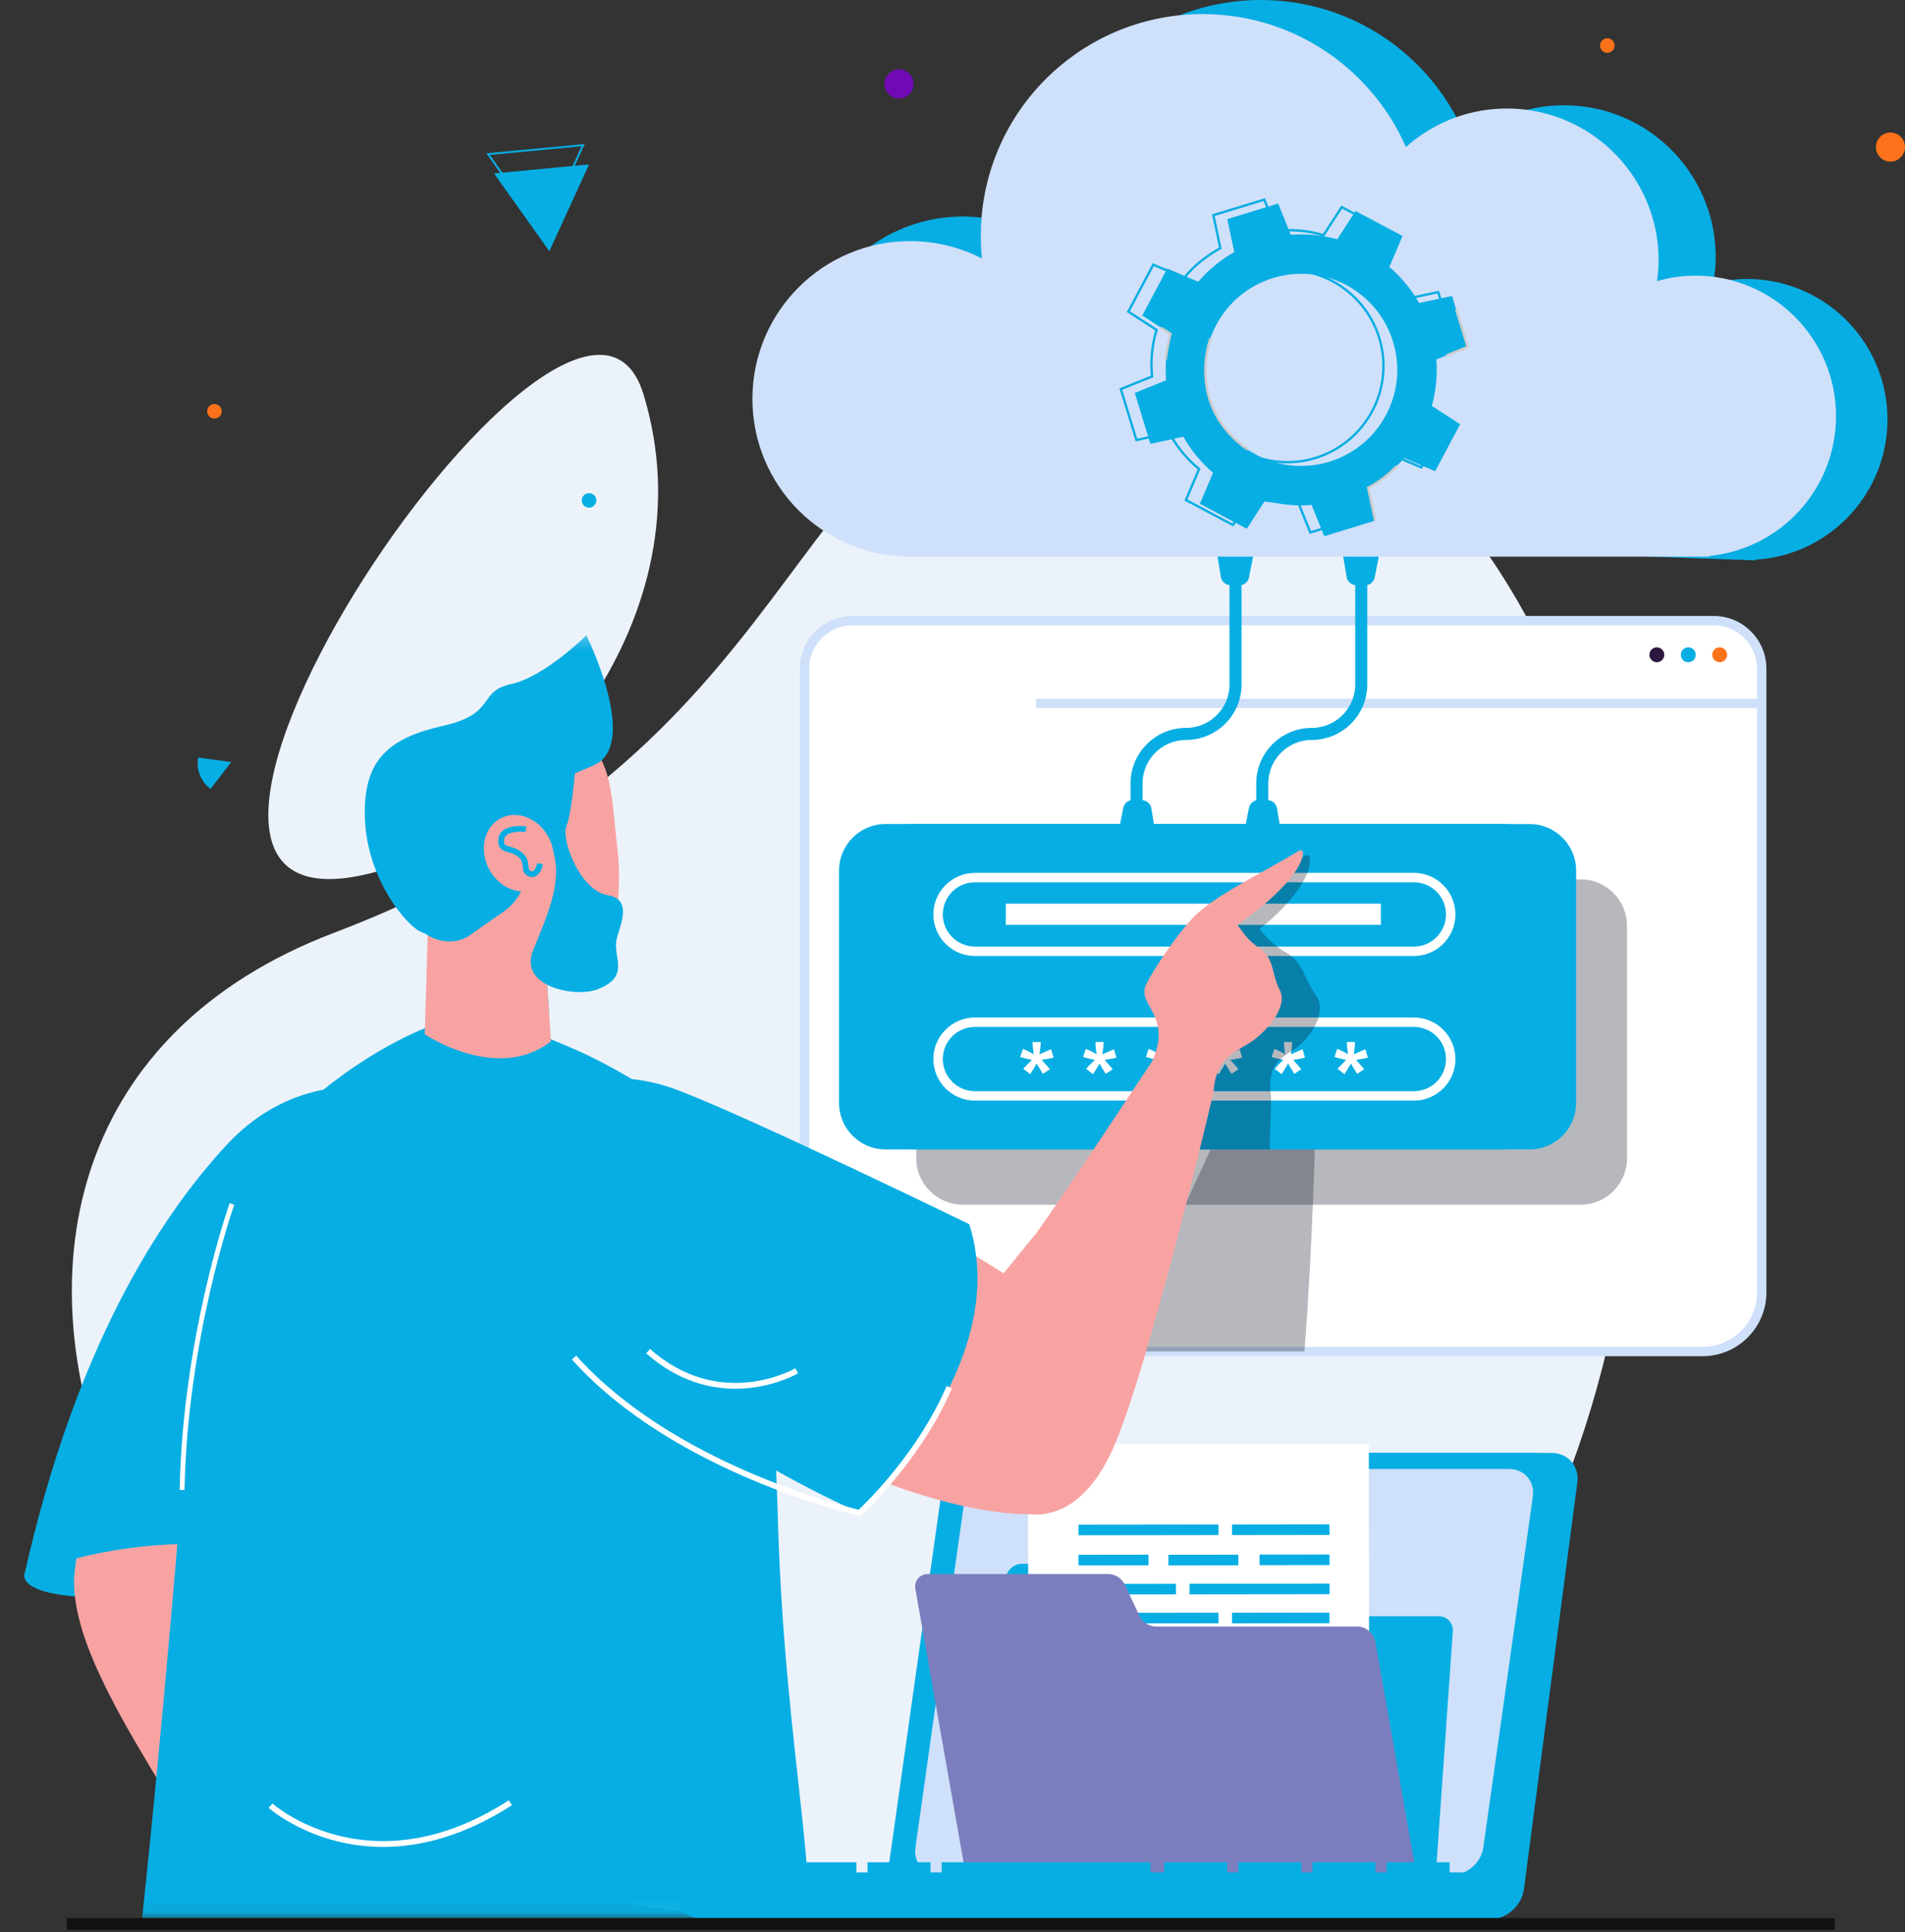 <svg width="142" height="144" viewBox="0 0 142 144" fill="none" xmlns="http://www.w3.org/2000/svg">
<rect x="0" y="0" width="142" height="144" fill="#333333" stroke="none"/>
<path d="M78.653 27.013C57.749 31.428 60.862 55.833 24.873 69.529C-13.701 84.207 9.662 139.586 53.55 142.738C97.232 145.876 117.377 126.19 121.861 88.776C125.233 60.644 109.718 20.454 78.653 27.013Z" fill="#ECF2FA"/>
<path d="M29.52 64.511C38.895 61.291 53.106 46.243 47.967 29.388C42.828 12.533 1.841 74.017 29.52 64.511Z" fill="#ECF2FA"/>
<path d="M111.046 143.046H69.59C68.358 143.046 67.498 142.046 67.671 140.814L71.651 110.516C71.824 109.283 72.965 108.284 74.197 108.284H115.653C116.886 108.284 117.746 109.283 117.572 110.516L113.593 140.814C113.42 142.046 112.279 143.046 111.046 143.046Z" fill="#07AEE3"/>
<path d="M109.674 140.94H68.218C66.985 140.94 66.126 139.941 66.299 138.709L70.279 110.516C70.453 109.283 71.593 108.284 72.826 108.284H114.281C115.514 108.284 116.374 109.283 116.201 110.516L112.152 139.031C111.979 140.263 110.908 140.94 109.674 140.94H109.674Z" fill="#07AEE3"/>
<path d="M108.221 139.744H70.007C68.871 139.744 68.079 138.823 68.238 137.687L71.93 111.538C72.09 110.402 73.141 109.481 74.277 109.481H112.491C113.628 109.481 114.42 110.401 114.26 111.538L110.568 137.687C110.408 138.823 109.357 139.744 108.221 139.744Z" fill="#CFE0FA"/>
<path d="M91.178 119.64L90.679 117.362C90.573 116.878 90.153 116.545 89.65 116.545H76.183C75.558 116.545 75.017 117.051 74.973 117.676L74.778 120.455L74.669 122.022L73.338 141.045C73.294 141.669 73.766 142.175 74.39 142.175H105.721C106.345 142.175 106.888 141.669 106.931 141.045L108.292 121.586C108.336 120.961 107.865 120.455 107.24 120.455H92.207C91.704 120.455 91.284 120.123 91.178 119.638V119.64Z" fill="#07AEE3"/>
<path d="M102.033 107.614L76.628 107.645L76.665 138.508L102.071 138.477L102.033 107.614Z" fill="white"/>
<path d="M90.823 113.618L80.39 113.63L80.391 114.42L90.824 114.407L90.823 113.618Z" fill="#07AEE3"/>
<path d="M85.61 115.869L80.393 115.876L80.394 116.665L85.611 116.659L85.61 115.869Z" fill="#07AEE3"/>
<path d="M92.309 115.868L87.093 115.874L87.094 116.664L92.311 116.658L92.309 115.868Z" fill="#07AEE3"/>
<path d="M99.102 115.853L93.886 115.859L93.887 116.649L99.103 116.642L99.102 115.853Z" fill="#07AEE3"/>
<path d="M99.099 113.609L91.834 113.618L91.835 114.407L99.1 114.398L99.099 113.609Z" fill="#07AEE3"/>
<path d="M99.105 118.023L88.672 118.036L88.673 118.825L99.106 118.813L99.105 118.023Z" fill="#07AEE3"/>
<path d="M87.66 118.038L80.395 118.047L80.396 118.836L87.661 118.827L87.66 118.038Z" fill="#07AEE3"/>
<path d="M90.826 120.191L80.393 120.203L80.394 120.993L90.827 120.98L90.826 120.191Z" fill="#07AEE3"/>
<path d="M85.618 122.438L80.401 122.445L80.402 123.234L85.618 123.227L85.618 122.438Z" fill="#07AEE3"/>
<path d="M92.327 122.43L87.111 122.436L87.112 123.226L92.328 123.219L92.327 122.43Z" fill="#07AEE3"/>
<path d="M99.101 123.219L93.885 123.226L93.884 122.436L99.1 122.43L99.101 123.219Z" fill="#07AEE3"/>
<path d="M99.098 120.974L91.834 120.983L91.833 120.193L99.097 120.185L99.098 120.974Z" fill="#07AEE3"/>
<path d="M99.113 124.593L88.68 124.606L88.681 125.395L99.114 125.382L99.113 124.593Z" fill="#07AEE3"/>
<path d="M87.668 124.607L80.403 124.616L80.404 125.405L87.669 125.396L87.668 124.607Z" fill="#07AEE3"/>
<path d="M84.925 120.406L83.864 118.128C83.639 117.645 83.137 117.311 82.633 117.311H69.167C68.542 117.311 68.125 117.817 68.235 118.442L68.726 121.221L69.002 122.788L72.358 141.811C72.468 142.435 73.064 142.941 73.689 142.941H105.019C105.644 142.941 106.061 142.435 105.951 141.811L102.518 122.352C102.408 121.727 101.812 121.221 101.187 121.221H86.154C85.651 121.221 85.149 120.888 84.924 120.405L84.925 120.406Z" fill="#7B7EBE"/>
<path d="M58.307 138.792H53.61V139.587H58.307V138.792Z" fill="#07AEE3"/>
<path d="M63.835 138.792H59.138V139.587H63.835V138.792Z" fill="#07AEE3"/>
<path d="M69.362 138.792H64.665V139.587H69.362V138.792Z" fill="#07AEE3"/>
<path d="M85.763 138.792H70.192V139.587H85.763V138.792Z" fill="#07AEE3"/>
<path d="M91.473 138.792H86.775V139.587H91.473V138.792Z" fill="#07AEE3"/>
<path d="M97.001 138.792H92.303V139.587H97.001V138.792Z" fill="#07AEE3"/>
<path d="M102.528 138.792H97.83V139.587H102.528V138.792Z" fill="#07AEE3"/>
<path d="M108.056 138.792H103.358V139.587H108.056V138.792Z" fill="#07AEE3"/>
<path d="M109.632 143.046H53.309C51.775 143.046 50.532 142.843 50.532 141.31V139.587H112.408V141.31C112.408 142.842 111.165 143.046 109.632 143.046Z" fill="#07AEE3"/>
<path d="M110.258 141.31H50.592V139.548H112.02C112.02 140.521 111.231 141.31 110.258 141.31Z" fill="#07AEE3"/>
<path d="M112.062 139.721L112.208 139.07L113.038 139.35L112.607 141.867L111.879 142.81L111.232 142.969C111.232 142.969 111.141 142.988 111.045 142.989C110.949 142.991 109.005 142.989 109.005 142.989C109.005 142.989 110.286 141.583 110.396 141.583C110.506 141.583 111.505 141.519 111.505 141.519L111.811 140.622L112.021 140.352L112.063 139.721H112.062Z" fill="#07AEE3"/>
<path d="M131.32 49.837V96.315C131.32 98.753 129.343 100.725 126.908 100.725H64.381C61.946 100.725 59.969 98.753 59.969 96.315V49.837C59.969 47.861 61.572 46.253 63.554 46.253H127.735C129.715 46.253 131.32 47.861 131.32 49.837H131.32Z" fill="white"/>
<path d="M126.908 101.075H64.381C61.755 101.075 59.619 98.94 59.619 96.316V49.838C59.619 47.669 61.385 45.904 63.554 45.904H127.735C129.905 45.904 131.67 47.669 131.67 49.838V96.316C131.67 98.94 129.534 101.075 126.908 101.075ZM63.554 46.603C61.77 46.603 60.319 48.054 60.319 49.838V96.316C60.319 98.555 62.141 100.376 64.381 100.376H126.908C129.149 100.376 130.971 98.555 130.971 96.316V49.838C130.971 48.054 129.519 46.603 127.735 46.603H63.554Z" fill="#CFE0FA"/>
<path d="M123.503 48.246C123.196 48.246 122.948 48.494 122.948 48.8C122.948 49.107 123.196 49.355 123.503 49.355C123.809 49.355 124.058 49.106 124.058 48.8C124.058 48.495 123.809 48.246 123.503 48.246Z" fill="#2B173F"/>
<path d="M125.845 48.246C125.539 48.246 125.29 48.494 125.29 48.8C125.29 49.107 125.539 49.355 125.845 49.355C126.151 49.355 126.399 49.106 126.399 48.8C126.399 48.495 126.151 48.246 125.845 48.246Z" fill="#07AEE3"/>
<path d="M128.187 48.246C127.88 48.246 127.632 48.494 127.632 48.8C127.632 49.107 127.88 49.355 128.187 49.355C128.493 49.355 128.742 49.106 128.742 48.8C128.742 48.495 128.493 48.246 128.187 48.246Z" fill="#FC721A"/>
<path d="M131.112 52.076H77.221V52.774H131.112V52.076Z" fill="#CFE0FA"/>
<g opacity="0.3">
<path d="M101.411 74.087C100.63 73.054 100.522 71.734 99.295 71.029C98.275 70.445 97.759 69.812 97.228 69.241C98.356 68.411 99.933 66.861 100.638 65.461C101.227 64.302 101.092 63.422 100.571 63.813C99.38 64.698 95.57 66.835 94.371 68.137C94.362 68.146 94.353 68.16 94.348 68.173C93.346 68.923 91.464 73.005 91.356 73.917C91.194 75.277 93.845 76.153 93.059 79.436C93.023 79.472 88.642 89.351 87.101 92.32C86.512 93.294 85.915 94.273 85.349 95.239C84.589 94.826 83.803 94.394 83.022 93.972C82.756 93.178 77.041 98.079 76.619 97.284C76.619 97.284 67.072 90.94 59.969 88.209V96.317C59.969 98.755 61.945 100.726 64.381 100.726H97.233C97.893 92.495 98.122 81.762 98.122 81.762C97.686 78.781 99.416 78.776 100.485 77.681C101.555 76.589 102.193 75.121 101.411 74.088L101.411 74.087Z" fill="#091022"/>
</g>
<g opacity="0.3">
<path d="M71.767 65.536H117.812C119.725 65.536 121.279 67.088 121.279 69V86.32C121.279 88.233 119.725 89.785 117.812 89.785H71.767C69.853 89.785 68.3 88.233 68.3 86.32V69C68.3 67.088 69.853 65.536 71.767 65.536Z" fill="#091022"/>
</g>
<path fill-rule="evenodd" clip-rule="evenodd" d="M40.946 18.723L36.822 12.924L43.909 12.254L40.946 18.723Z" fill="#07AEE3"/>
<path d="M40.52 17.43L36.252 11.428L43.586 10.734L40.52 17.43ZM36.514 11.547L40.493 17.144L43.352 10.9L36.514 11.547Z" fill="#07AEE3"/>
<path d="M15.664 58.781L15.688 58.8L17.241 56.796L14.778 56.459L14.752 56.586C14.65 57.397 14.97 58.241 15.664 58.781H15.664Z" fill="#07AEE3"/>
<path d="M16.518 30.758C16.46 31.052 16.174 31.243 15.88 31.184C15.587 31.126 15.396 30.841 15.454 30.547C15.512 30.254 15.797 30.063 16.091 30.121C16.385 30.179 16.576 30.465 16.518 30.758Z" fill="#FC721A"/>
<path d="M120.343 3.501C120.285 3.794 119.999 3.985 119.706 3.927C119.412 3.869 119.221 3.584 119.279 3.29C119.337 2.997 119.622 2.805 119.917 2.864C120.21 2.922 120.402 3.207 120.343 3.501H120.343Z" fill="#FC721A"/>
<path d="M44.441 37.399C44.383 37.693 44.097 37.883 43.803 37.825C43.509 37.767 43.318 37.482 43.377 37.188C43.435 36.895 43.72 36.704 44.014 36.762C44.308 36.82 44.499 37.105 44.441 37.399Z" fill="#07AEE3"/>
<path d="M68.077 6.466C67.961 7.053 67.391 7.435 66.803 7.319C66.216 7.203 65.834 6.632 65.95 6.045C66.067 5.458 66.637 5.076 67.224 5.193C67.812 5.309 68.194 5.879 68.077 6.466Z" fill="#7109B5"/>
<path d="M141.979 11.172C141.862 11.759 141.291 12.141 140.705 12.025C140.117 11.908 139.735 11.338 139.851 10.751C139.968 10.164 140.539 9.782 141.126 9.899C141.714 10.015 142.096 10.585 141.979 11.173L141.979 11.172Z" fill="#FC721A"/>
<path d="M85.169 62.276H84.271V58.385C84.271 56.104 86.127 54.249 88.409 54.249C90.195 54.249 91.648 52.796 91.648 51.011V36.527H92.547V51.011C92.547 53.292 90.691 55.147 88.409 55.147C86.623 55.147 85.169 56.599 85.169 58.385V62.276V62.276Z" fill="#07AEE3"/>
<path d="M94.54 62.276H93.641V58.385C93.641 56.104 95.498 54.249 97.779 54.249C99.566 54.249 101.019 52.796 101.019 51.011V36.527H101.918V51.011C101.918 53.292 100.061 55.147 97.779 55.147C95.993 55.147 94.54 56.599 94.54 58.385V62.276V62.276Z" fill="#07AEE3"/>
<path d="M84.459 59.623L85.109 59.634C85.464 59.639 85.763 59.897 85.821 60.247L86.37 63.567L83.071 63.513L83.728 60.213C83.796 59.865 84.104 59.617 84.459 59.623Z" fill="#07AEE3"/>
<path d="M93.83 59.623L94.48 59.634C94.834 59.639 95.134 59.897 95.192 60.247L95.741 63.567L92.442 63.513L93.098 60.213C93.167 59.865 93.475 59.617 93.83 59.623Z" fill="#07AEE3"/>
<path d="M101.739 43.624L101.089 43.613C100.734 43.608 100.435 43.349 100.377 42.999L99.827 39.68L103.127 39.734L102.47 43.034C102.401 43.382 102.093 43.63 101.739 43.624V43.624Z" fill="#07AEE3"/>
<path d="M92.368 43.624L91.718 43.613C91.364 43.608 91.064 43.349 91.006 42.999L90.457 39.68L93.757 39.734L93.1 43.034C93.031 43.382 92.723 43.63 92.368 43.624V43.624Z" fill="#07AEE3"/>
<path d="M67.974 61.416H114.019C115.932 61.416 117.486 62.968 117.486 64.88V82.2C117.486 84.113 115.932 85.665 114.019 85.665H67.974C66.06 85.665 64.507 84.113 64.507 82.2V64.88C64.507 62.968 66.06 61.416 67.974 61.416Z" fill="#07AEE3"/>
<path d="M115.52 64.881V82.201C115.52 84.114 113.969 85.664 112.055 85.664H66.008C64.094 85.664 62.544 84.114 62.544 82.201V64.881C62.544 62.968 64.094 61.414 66.008 61.414H112.055C113.969 61.414 115.52 62.968 115.52 64.881Z" fill="#07AEE3"/>
<path d="M105.389 82.028H72.673C70.965 82.028 69.574 80.638 69.574 78.93C69.574 77.221 70.965 75.832 72.673 75.832H105.389C107.098 75.832 108.488 77.221 108.488 78.93C108.488 80.638 107.098 82.028 105.389 82.028ZM72.673 76.534C71.352 76.534 70.277 77.609 70.277 78.93C70.277 80.251 71.352 81.326 72.673 81.326H105.389C106.711 81.326 107.786 80.251 107.786 78.93C107.786 77.609 106.711 76.534 105.389 76.534H72.673Z" fill="white"/>
<path d="M105.389 71.249H72.673C70.965 71.249 69.574 69.859 69.574 68.151C69.574 66.444 70.965 65.054 72.673 65.054H105.389C107.098 65.054 108.488 66.444 108.488 68.151C108.488 69.859 107.098 71.249 105.389 71.249ZM72.673 65.755C71.352 65.755 70.277 66.83 70.277 68.151C70.277 69.472 71.352 70.547 72.673 70.547H105.389C106.711 70.547 107.786 69.472 107.786 68.151C107.786 66.831 106.711 65.755 105.389 65.755H72.673Z" fill="white"/>
<path d="M76.792 80.056L76.274 79.655C76.438 79.47 76.61 79.293 76.788 79.124C76.859 79.055 76.904 79.012 76.922 78.994C76.865 78.985 76.701 78.948 76.432 78.88C76.237 78.832 76.109 78.797 76.048 78.774L76.25 78.17C76.55 78.292 76.817 78.426 77.052 78.572C76.998 78.199 76.97 77.895 76.97 77.66H77.581C77.581 77.827 77.55 78.133 77.488 78.578C77.534 78.56 77.633 78.516 77.783 78.445C77.988 78.351 78.178 78.272 78.352 78.205L78.534 78.826C78.28 78.883 77.987 78.939 77.653 78.993L78.064 79.456C78.146 79.55 78.211 79.626 78.259 79.686L77.734 80.032L77.271 79.267C77.132 79.514 76.972 79.777 76.791 80.056L76.792 80.056Z" fill="white"/>
<path d="M81.477 80.056L80.959 79.655C81.123 79.47 81.295 79.293 81.473 79.124C81.544 79.055 81.588 79.012 81.607 78.994C81.55 78.985 81.386 78.947 81.117 78.88C80.922 78.832 80.794 78.797 80.733 78.774L80.934 78.17C81.234 78.291 81.502 78.425 81.738 78.572C81.683 78.199 81.655 77.895 81.655 77.66H82.266C82.266 77.827 82.235 78.133 82.173 78.578C82.219 78.56 82.318 78.516 82.468 78.445C82.674 78.351 82.864 78.271 83.037 78.205L83.219 78.826C82.965 78.883 82.672 78.939 82.338 78.993L82.749 79.456C82.832 79.55 82.897 79.626 82.945 79.686L82.42 80.031L81.957 79.267C81.817 79.514 81.657 79.777 81.477 80.056V80.056Z" fill="white"/>
<path d="M86.163 80.056L85.645 79.655C85.809 79.47 85.98 79.293 86.159 79.124C86.23 79.055 86.274 79.012 86.293 78.994C86.236 78.985 86.072 78.947 85.802 78.88C85.608 78.832 85.48 78.797 85.418 78.774L85.62 78.17C85.919 78.291 86.188 78.425 86.423 78.572C86.368 78.199 86.341 77.895 86.341 77.66H86.952C86.952 77.827 86.921 78.133 86.859 78.578C86.905 78.56 87.003 78.516 87.154 78.445C87.359 78.351 87.549 78.271 87.723 78.205L87.905 78.826C87.65 78.883 87.357 78.939 87.023 78.993L87.434 79.456C87.516 79.55 87.582 79.626 87.63 79.686L87.105 80.031L86.642 79.267C86.503 79.514 86.343 79.777 86.162 80.056L86.163 80.056Z" fill="white"/>
<path d="M90.847 80.056L90.329 79.655C90.494 79.47 90.665 79.293 90.844 79.124C90.914 79.055 90.959 79.012 90.977 78.994C90.92 78.985 90.757 78.947 90.487 78.88C90.292 78.832 90.164 78.797 90.102 78.774L90.305 78.17C90.604 78.291 90.871 78.425 91.108 78.572C91.053 78.199 91.025 77.895 91.025 77.66H91.636C91.636 77.827 91.605 78.133 91.544 78.578C91.59 78.56 91.688 78.516 91.839 78.445C92.045 78.351 92.235 78.271 92.408 78.205L92.59 78.826C92.336 78.883 92.042 78.939 91.708 78.993L92.12 79.456C92.202 79.55 92.267 79.626 92.315 79.686L91.791 80.031L91.328 79.267C91.188 79.514 91.028 79.777 90.847 80.056V80.056Z" fill="white"/>
<path d="M95.533 80.056L95.015 79.655C95.18 79.47 95.352 79.293 95.529 79.124C95.601 79.055 95.645 79.012 95.664 78.994C95.606 78.985 95.443 78.947 95.173 78.88C94.979 78.832 94.85 78.797 94.789 78.774L94.991 78.17C95.29 78.291 95.558 78.425 95.793 78.572C95.739 78.199 95.711 77.895 95.711 77.66H96.322C96.322 77.827 96.29 78.133 96.229 78.578C96.275 78.56 96.373 78.516 96.524 78.445C96.73 78.351 96.919 78.271 97.093 78.205L97.275 78.826C97.021 78.883 96.727 78.939 96.394 78.993L96.805 79.456C96.887 79.55 96.952 79.626 97 79.686L96.476 80.031L96.013 79.267C95.873 79.514 95.713 79.777 95.532 80.056L95.533 80.056Z" fill="white"/>
<path d="M100.219 80.056L99.701 79.655C99.866 79.47 100.037 79.293 100.215 79.124C100.286 79.055 100.33 79.012 100.349 78.994C100.292 78.985 100.129 78.947 99.859 78.88C99.664 78.832 99.536 78.797 99.475 78.774L99.677 78.17C99.977 78.291 100.244 78.425 100.48 78.572C100.425 78.199 100.397 77.895 100.397 77.66H101.008C101.008 77.827 100.977 78.133 100.915 78.578C100.961 78.56 101.059 78.516 101.21 78.445C101.416 78.351 101.606 78.271 101.779 78.205L101.961 78.826C101.707 78.883 101.414 78.939 101.08 78.993L101.491 79.456C101.573 79.55 101.638 79.626 101.686 79.686L101.161 80.031L100.698 79.267C100.559 79.514 100.399 79.777 100.218 80.056L100.219 80.056Z" fill="white"/>
<path d="M102.933 67.348H74.971V68.928H102.933V67.348Z" fill="white"/>
<g opacity="0.3">
<path d="M98.042 74.087C97.26 73.054 97.152 71.734 95.926 71.029C94.906 70.445 94.389 69.812 93.859 69.241C94.986 68.411 96.564 66.861 97.269 65.461C97.857 64.302 97.722 63.422 97.201 63.813C96.01 64.698 92.2 66.835 91 68.137C90.992 68.146 90.983 68.16 90.978 68.173C89.976 68.923 88.093 73.005 87.986 73.917C87.823 75.277 90.475 76.153 89.688 79.436C89.67 79.454 88.327 82.467 86.871 85.664H94.644C94.72 83.302 94.751 81.762 94.751 81.762C94.316 78.78 96.046 78.776 97.115 77.68C98.184 76.589 98.822 75.12 98.04 74.087L98.042 74.087Z" fill="#091022"/>
</g>
<path d="M130.589 20.798C129.594 20.763 128.63 20.877 127.71 21.103C127.797 20.599 127.864 20.086 127.883 19.559C128.105 13.315 123.221 8.073 116.973 7.851C114.086 7.748 111.421 8.745 109.358 10.454C107.014 4.533 101.341 0.252 94.568 0.011C85.441 -0.314 77.78 6.818 77.455 15.94C77.435 16.508 77.444 17.071 77.48 17.627C75.905 16.75 74.11 16.213 72.185 16.145C65.691 15.914 60.24 20.988 60.009 27.478C59.779 33.968 64.855 39.416 71.348 39.647L130.876 41.763L130.878 41.711C136.194 41.381 140.492 37.065 140.686 31.634C140.892 25.854 136.371 21.003 130.588 20.797L130.589 20.798Z" fill="#07AEE3"/>
<path d="M136.859 31.014C136.859 36.449 132.716 40.915 127.415 41.433V41.485H67.849C61.353 41.485 56.085 36.222 56.085 29.727C56.085 23.233 61.353 17.969 67.849 17.969C67.919 17.969 67.988 17.969 68.057 17.972H68.058C69.908 18.004 71.646 18.471 73.194 19.262C73.138 18.708 73.109 18.146 73.109 17.576C73.109 17.113 73.129 16.653 73.166 16.2C73.865 7.715 80.975 1.049 89.645 1.049C89.995 1.049 90.341 1.061 90.684 1.082H90.685C97.014 1.475 102.376 5.427 104.799 10.958C106.455 9.484 108.543 8.482 110.852 8.182C111.332 8.119 111.82 8.087 112.316 8.087C113.374 8.087 114.398 8.231 115.369 8.504H115.371C120.138 9.836 123.634 14.209 123.634 19.4C123.634 19.927 123.585 20.441 123.517 20.95C124.429 20.69 125.388 20.542 126.383 20.542C132.168 20.542 136.859 25.231 136.859 31.014Z" fill="#CFE0FA"/>
<path d="M88.207 32.551C88.79 33.581 89.544 34.485 90.422 35.235L89.438 37.545L92.939 39.406L94.305 37.299C95.417 37.607 96.584 37.728 97.769 37.633L98.708 39.962L102.504 38.803L101.98 36.348C103.011 35.764 103.915 35.011 104.666 34.134L106.977 35.118L108.838 31.619L106.731 30.253C107.038 29.141 107.157 27.97 107.066 26.791L109.395 25.851L108.235 22.058L105.778 22.582C105.193 21.547 104.441 20.648 103.563 19.898L104.547 17.588L101.046 15.727L99.681 17.834C98.567 17.526 97.397 17.407 96.216 17.499L95.276 15.17L91.481 16.329L92.004 18.785C90.969 19.37 90.069 20.121 89.319 20.999L87.008 20.015L85.146 23.515L87.255 24.879C86.947 25.992 86.825 27.159 86.919 28.343L84.589 29.281L85.749 33.075L88.207 32.551ZM90.143 29.658C88.986 25.878 91.116 21.876 94.898 20.72C98.681 19.564 102.685 21.693 103.841 25.473C104.997 29.255 102.869 33.257 99.085 34.412C95.303 35.568 91.299 33.44 90.143 29.659V29.658Z" fill="#07AEE3"/>
<path d="M107.843 26.571L109.502 25.902L108.627 23.041L108.459 23.093L109.287 25.8L107.777 26.408L107.843 26.571Z" fill="#CBCBCB"/>
<path d="M102.418 38.822L102.59 38.785L102.08 36.396C103.262 35.795 104.17 34.796 104.179 34.786L104.049 34.668C104.04 34.678 103.122 35.688 101.941 36.269L101.88 36.299L102.418 38.822Z" fill="#CBCBCB"/>
<path d="M92.958 33.587L93.058 33.443C88.448 30.208 90.296 25.278 90.316 25.229L90.152 25.165C90.132 25.216 88.235 30.273 92.958 33.587Z" fill="#CBCBCB"/>
<path d="M86.981 26.798C87.111 25.764 87.337 24.91 87.34 24.902L87.356 24.84L86.582 24.339L86.487 24.487L87.154 24.919C87.1 25.135 86.919 25.891 86.807 26.776L86.981 26.798Z" fill="#CBCBCB"/>
<path d="M96.679 37.447C94.951 37.655 93.613 37.233 93.304 37.123L91.931 39.239L88.288 37.303L89.277 34.979C87.988 33.929 87.273 32.657 87.12 32.365L84.648 32.892L83.442 28.945L85.786 28.001C85.618 26.308 86.012 24.938 86.111 24.628L83.991 23.256L85.928 19.614L88.252 20.603C89.157 19.436 90.566 18.617 90.868 18.449L90.341 15.977L94.29 14.771L95.235 17.114C97.049 16.943 98.311 17.331 98.611 17.436L99.983 15.32L103.626 17.256L102.638 19.576C103.684 20.33 104.607 21.875 104.791 22.194L107.264 21.666L108.471 25.614L106.126 26.559C106.258 28.218 105.89 29.619 105.801 29.93L107.922 31.304L105.985 34.945L103.661 33.956C102.72 35.136 101.343 35.944 101.046 36.11L101.573 38.582L97.623 39.788L96.678 37.447H96.679ZM100.849 36.02L100.907 35.989C100.923 35.981 102.536 35.12 103.565 33.797L103.607 33.744L105.907 34.723L107.695 31.363L105.597 30.004L105.617 29.94C105.622 29.925 106.11 28.376 105.948 26.51L105.943 26.446L108.259 25.512L107.145 21.869L104.702 22.39L104.671 22.334C104.661 22.315 103.618 20.46 102.481 19.678L102.423 19.637L103.404 17.335L100.042 15.548L98.68 17.649L98.615 17.623C98.6 17.617 97.226 17.087 95.188 17.293L95.123 17.3L94.189 14.984L90.544 16.097L91.065 18.541L91.007 18.571C90.99 18.58 89.335 19.455 88.349 20.762L88.308 20.816L86.007 19.837L84.219 23.197L86.32 24.557L86.297 24.621C86.292 24.636 85.76 26.136 85.966 28.047L85.973 28.113L83.655 29.047L84.768 32.69L87.215 32.169L87.245 32.23C87.253 32.245 87.977 33.717 89.437 34.886L89.489 34.926L88.51 37.225L91.872 39.012L93.234 36.91L93.301 36.938C93.315 36.943 94.767 37.521 96.723 37.267L96.789 37.259L97.724 39.577L101.369 38.464L100.848 36.021L100.849 36.02Z" fill="#07AEE3"/>
<path d="M88.702 27.279C88.702 23.281 91.957 20.028 95.957 20.028C99.957 20.028 103.211 23.281 103.211 27.279C103.211 31.278 99.957 34.531 95.957 34.531C91.957 34.531 88.702 31.278 88.702 27.279ZM88.876 27.279C88.876 31.182 92.053 34.357 95.957 34.357C99.861 34.357 103.038 31.182 103.038 27.279C103.038 23.377 99.861 20.202 95.957 20.202C92.052 20.202 88.876 23.377 88.876 27.279Z" fill="#07AEE3"/>
<mask id="mask0_222_2" style="mask-type:luminance" maskUnits="userSpaceOnUse" x="0" y="47" width="99" height="96">
<path d="M9.91821e-05 142.942H98.111L98.111 47.272L9.91821e-05 47.272L9.91821e-05 142.942Z" fill="white"/>
</mask>
<g mask="url(#mask0_222_2)">
<path d="M22.865 116.41C22.926 117.424 17.579 118.571 10.923 118.972C4.267 119.372 1.872 118.478 1.811 117.464C1.75 116.45 4.046 115.7 10.702 115.299C17.358 114.899 22.804 115.395 22.865 116.41H22.865Z" fill="#07AEE3"/>
<path d="M18.688 147.933C20.674 148.363 23.866 148.511 23.866 148.511C23.866 148.511 18.905 121.864 17.96 114.309C17.659 111.895 6.423 107.015 5.551 117.282C4.864 125.382 17.439 138.615 17.67 145.318C17.714 146.597 18.31 147.852 18.688 147.934V147.933Z" fill="#F8A3A2"/>
<path d="M17.857 147.134C17.857 147.134 16.63 156.245 19.607 154.769C22.809 153.183 29.012 154.607 29.012 154.607C29.012 154.607 28.789 148.993 26.325 148.096C20.482 145.97 20.487 141.827 20.487 141.827L17.857 147.133V147.134Z" fill="#F8A3A2"/>
<path d="M31.485 82.479C28.686 80.409 21.949 79.864 16.896 85.325C11.844 90.786 5.608 100.479 1.818 117.363C1.818 117.363 12.425 112.864 22.859 116.474C22.859 116.474 31.816 104.172 33.911 97.459C36.007 90.745 34.573 84.763 31.485 82.479V82.479Z" fill="#07AEE3"/>
<path d="M12.216 142.314C11.092 147.038 10.553 178.381 13.003 183.379C14.749 186.941 34.408 195.769 36.23 185.847C37.83 177.133 42.582 148.018 42.169 142.833C41.771 137.827 15.592 128.124 12.216 142.314Z" fill="#FC721A"/>
<path d="M42.942 132.51C42.719 129.18 31.14 123.637 22.353 124.442L19.817 155.303C20.576 156.192 23.027 159.88 23.486 160.886C26.971 168.532 30.141 173.855 38.011 175.966C40.205 160.817 43.207 136.474 42.942 132.51H42.942Z" fill="#07AEE3"/>
<path d="M21.196 138.343C21.912 143.145 37.211 182.699 41.347 186.427C44.294 189.082 55.182 189.714 60.723 181.283C66.264 172.852 51.503 132.335 49.188 127.676C46.953 123.178 19.042 123.917 21.196 138.343V138.343Z" fill="#FC721A"/>
<path d="M47.931 80.919C54.817 85.114 57.49 95.466 57.986 113.253C58.482 131.04 61.658 142.623 59.704 147.238C59.704 147.238 39.156 165.941 9.232 154.009C9.232 154.009 10.143 148.921 12.181 126.872C14.219 104.823 14.165 98.843 17.1 90.24C20.035 81.638 33.969 73.789 37.732 75.859C41.505 77.935 42.614 77.68 47.931 80.918V80.919Z" fill="#07AEE3"/>
<path d="M66.475 89.885C66.475 89.885 71.076 92.566 74.814 94.895C75.588 93.926 76.391 92.948 77.19 91.976C79.363 89.007 85.844 79.128 85.885 79.088C87.37 75.807 84.907 74.932 85.356 73.572C85.657 72.66 88.41 68.58 89.569 67.828C89.579 67.813 89.59 67.801 89.602 67.79C91.079 66.489 95.342 64.354 96.719 63.466C97.325 63.075 97.272 63.955 96.439 65.117C95.433 66.518 93.528 68.067 92.222 68.896C92.633 69.466 93.015 70.098 93.909 70.683C94.987 71.39 94.812 72.71 95.375 73.742C95.938 74.774 94.985 76.242 93.685 77.336C92.385 78.43 90.653 78.436 90.454 81.418C90.454 81.418 85.35 103.226 82.706 108.515C81.008 111.91 78.826 113.059 76.733 112.85C71.43 112.88 61.933 109.752 55.227 104.684C48.122 99.314 56.754 85.015 66.475 89.885H66.475Z" fill="#F8A3A2"/>
<path d="M38.715 83.531C36.856 85.75 35.493 89.037 39.462 94.847C43.432 100.656 54.419 108.414 63.918 112.665C63.918 112.665 75.635 101.876 72.246 91.236C72.246 91.236 55.994 83.32 50.526 81.249C45.059 79.177 40.764 81.085 38.715 83.531Z" fill="#07AEE3"/>
<path d="M59.498 102.348C59.441 102.383 53.677 105.725 48.166 100.858L48.453 100.534C53.722 105.189 59.221 102.01 59.277 101.978L59.498 102.348Z" fill="white"/>
<path d="M68.679 107.605C66.539 110.794 64.25 112.882 64.217 112.911L64.134 112.986L64.026 112.961C63.889 112.931 50.276 109.849 42.632 101.324L42.953 101.035C50.143 109.054 62.704 112.204 64.01 112.514C64.618 111.941 68.461 108.207 70.56 103.297L70.957 103.467C70.313 104.974 69.507 106.372 68.679 107.605Z" fill="white"/>
<path d="M28.562 137.647C23.319 137.647 20.072 134.779 20.023 134.734L20.314 134.415C20.386 134.48 27.606 140.836 37.928 134.172L38.163 134.535C34.539 136.874 31.282 137.647 28.562 137.647H28.562Z" fill="white"/>
<path d="M40.933 75.552C40.933 75.552 39.42 73.933 37.67 70.745L40.657 71.478L40.933 75.552Z" fill="#07AEE3"/>
<path d="M46.002 63.051C45.576 59.656 45.729 54.459 41.727 55.174C40.704 55.356 35.958 55.856 34.905 56.372C32.409 57.603 33.301 61.439 32.641 64.921C32.447 65.954 32.536 67.958 32.927 68.868L31.909 68.769L31.658 77.083C31.658 77.083 37.081 80.736 41.072 77.606L40.77 73.152C41.699 73.38 42.466 73.477 42.889 73.388C45.799 72.78 46.481 66.862 46.002 63.051Z" fill="#F8A3A2"/>
<path d="M44.344 56.997C43.979 57.174 42.854 57.636 42.854 57.636C42.854 57.636 42.622 60.513 42.218 61.592C41.814 62.672 43.301 66.404 45.298 66.718C47.295 67.033 46.094 69.192 45.941 70.115C45.724 71.434 46.981 72.795 44.519 73.739C42.877 74.368 38.696 73.539 39.716 70.894C40.736 68.249 42.517 64.934 40.593 62.106C38.669 59.279 40.997 65.615 37.466 68C36.489 68.66 35.712 69.207 35.099 69.653C34.123 70.363 32.839 70.311 31.823 69.658C31.71 69.586 31.59 69.525 31.461 69.483C30.43 69.145 27.423 65.69 27.207 61.14C26.99 56.59 29.019 54.997 33.038 54.092C37.057 53.187 35.576 51.525 38.082 50.989C40.588 50.454 43.708 47.35 43.708 47.35C43.708 47.35 47.69 55.373 44.345 56.996L44.344 56.997Z" fill="#07AEE3"/>
<path d="M36.434 64.731C37.17 66.175 38.771 66.835 40.008 66.204C41.247 65.573 41.653 63.891 40.917 62.447C40.18 61.003 38.58 60.344 37.342 60.974C36.104 61.605 35.697 63.287 36.434 64.731Z" fill="#F8A3A2"/>
<path d="M40.151 65.126C40.092 65.195 40.024 65.255 39.944 65.298C39.78 65.387 39.594 65.393 39.406 65.316C39.003 65.15 38.979 64.836 38.96 64.584C38.942 64.34 38.924 64.109 38.624 63.859C38.385 63.66 38.127 63.587 37.9 63.522C37.507 63.411 37.063 63.285 37.151 62.513C37.18 62.26 37.298 62.051 37.5 61.893C38.077 61.441 39.184 61.575 39.231 61.581L39.177 62.01C38.907 61.975 38.127 61.95 37.766 62.233C37.658 62.319 37.597 62.426 37.581 62.561C37.535 62.97 37.636 62.998 38.017 63.107C38.272 63.179 38.59 63.269 38.901 63.527C39.342 63.895 39.37 64.274 39.391 64.552C39.409 64.79 39.42 64.855 39.57 64.916C39.656 64.952 39.704 64.936 39.737 64.919C39.902 64.83 40.016 64.481 40.045 64.326L40.47 64.406C40.459 64.461 40.378 64.86 40.15 65.127L40.151 65.126Z" fill="#07AEE3"/>
<path d="M13.753 111.042L13.391 111.035C13.623 99.546 17.084 89.764 17.119 89.666L17.46 89.788C17.425 89.885 13.983 99.614 13.753 111.042Z" fill="white"/>
</g>
<path d="M136.771 142.943H4.978V143.836H136.771V142.943Z" fill="#131313"/>
</svg>
